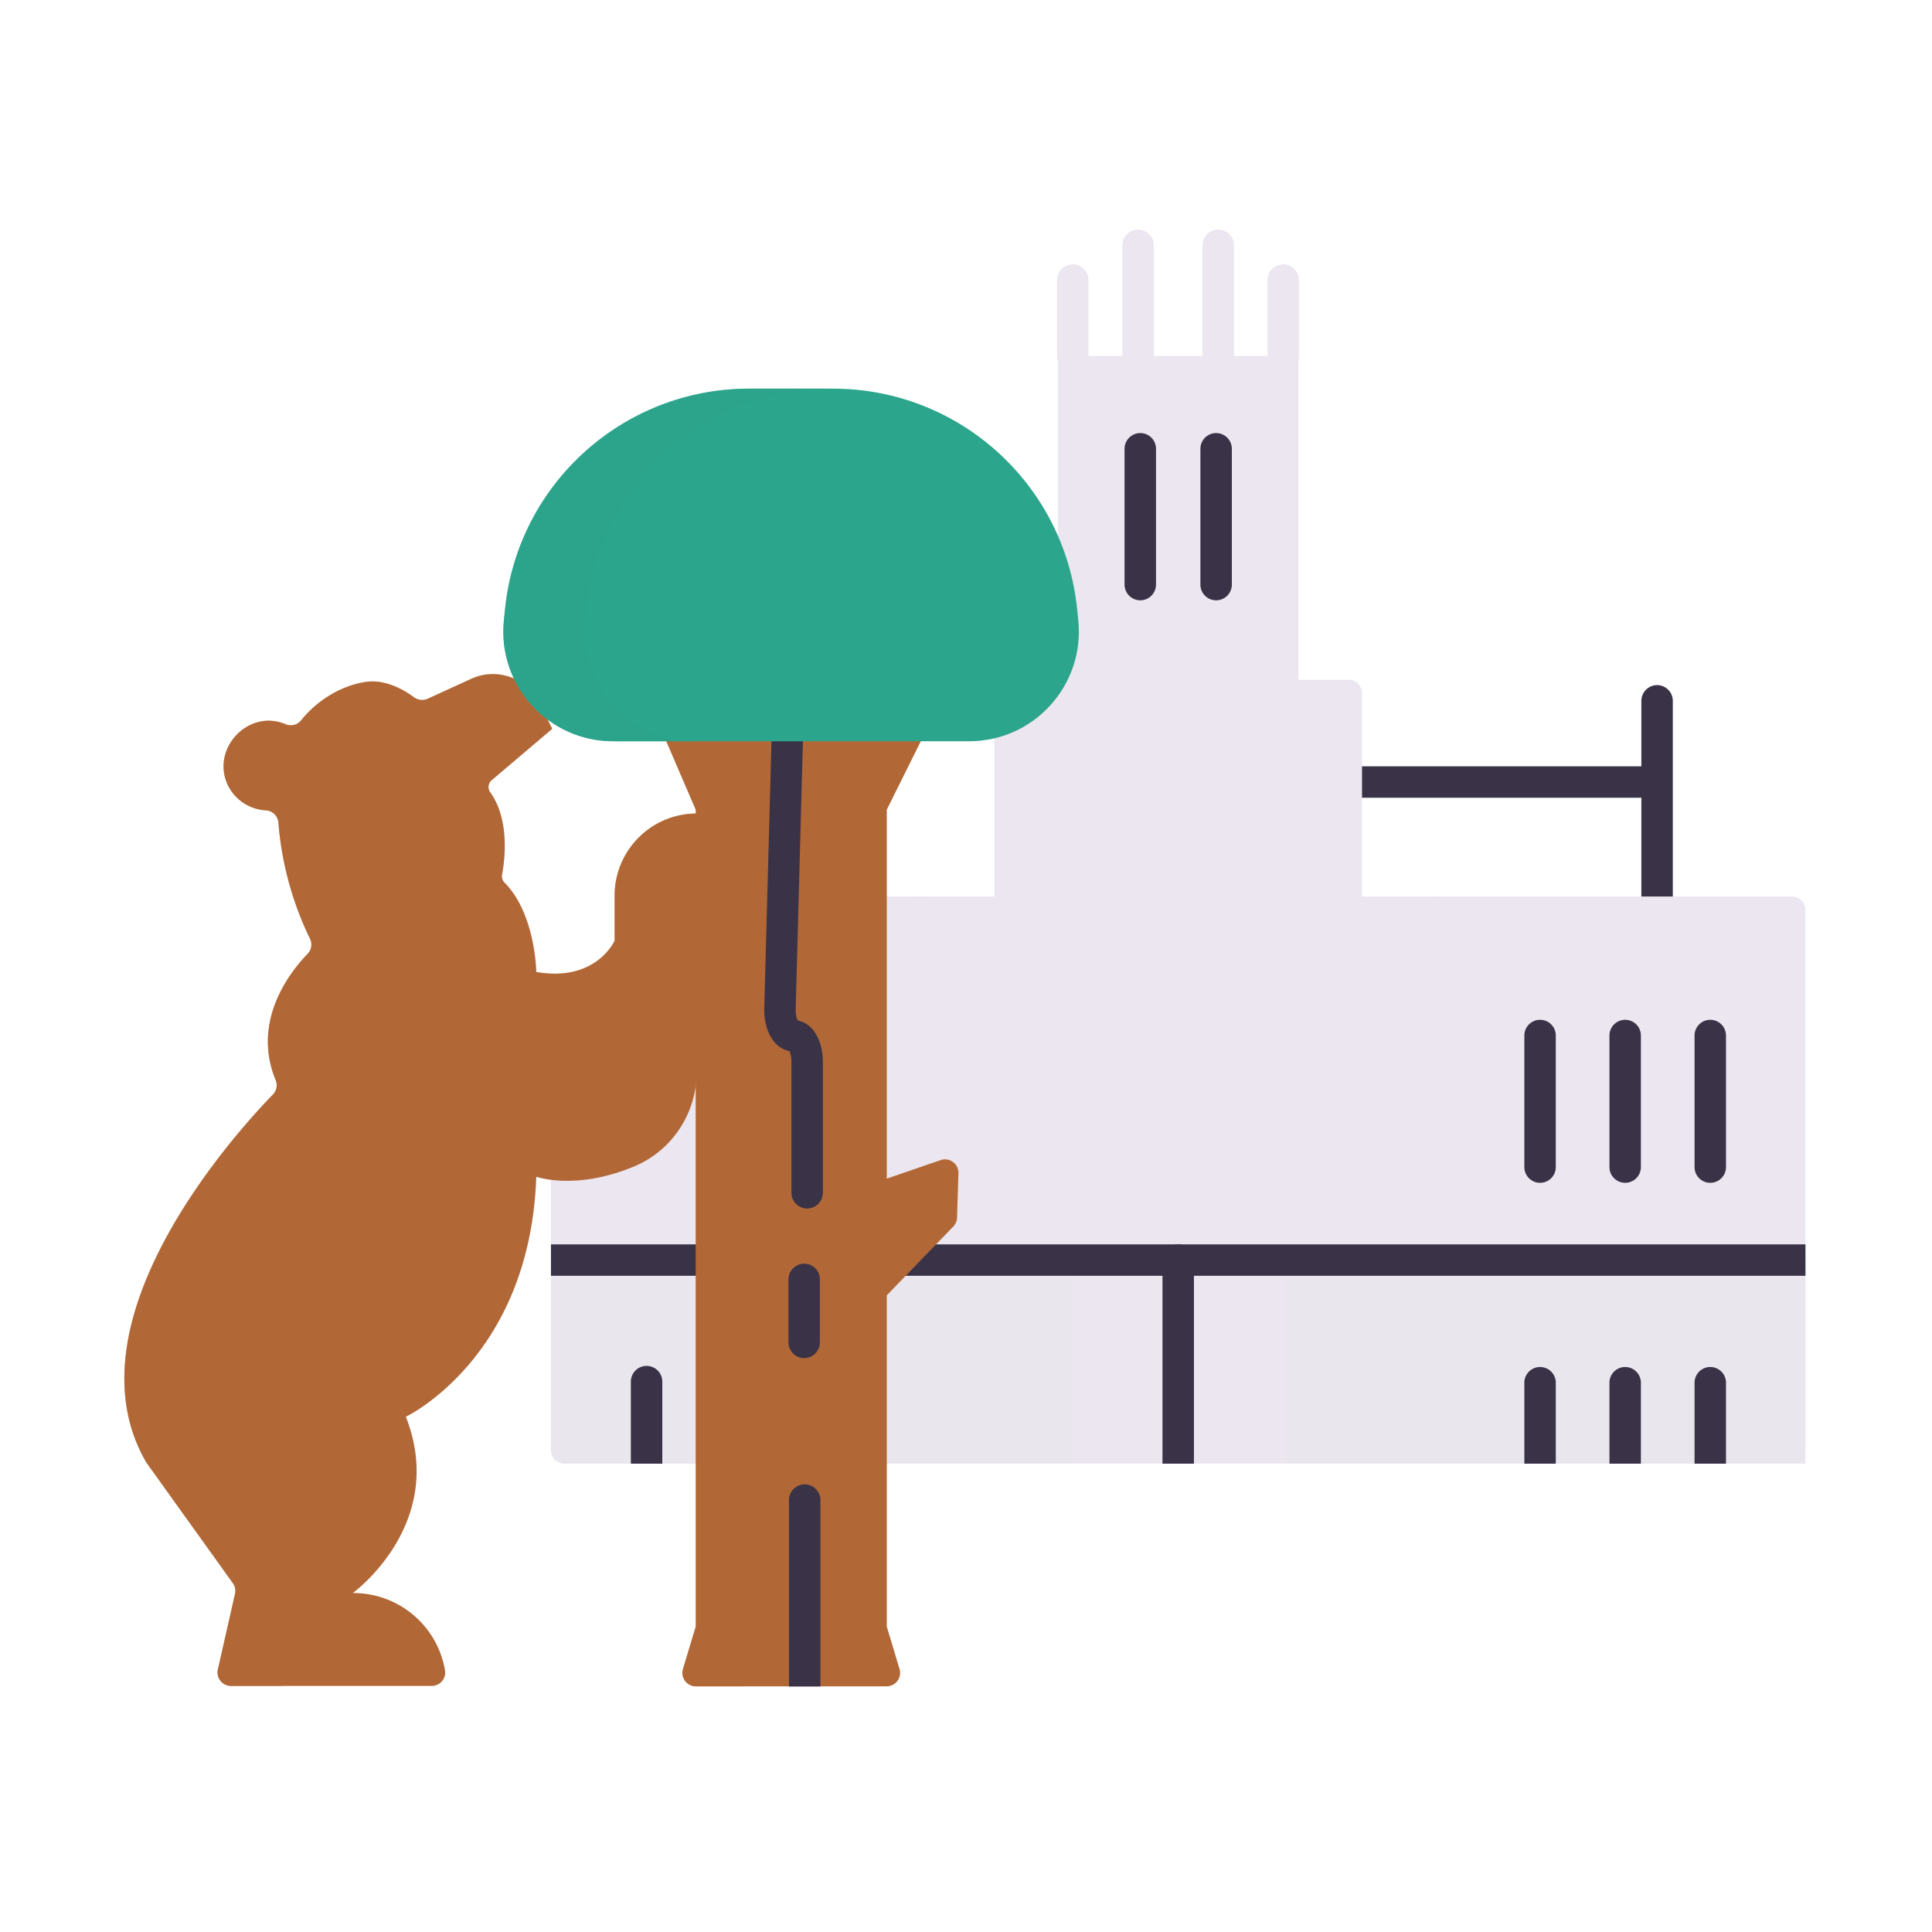 <svg xmlns="http://www.w3.org/2000/svg" width="430" height="430" style="width:100%;height:100%;transform:translate3d(0,0,0);content-visibility:visible" viewBox="0 0 430 430"><defs><clipPath id="a"><path d="M0 0h430v430H0z"/></clipPath><clipPath id="c"><path d="M0 0h430v430H0z"/></clipPath><clipPath id="e"><path d="M0 0h430v430H0z"/></clipPath><clipPath id="d"><path d="M0 0h430v430H0z"/></clipPath><clipPath id="b"><path d="M0 0h430v430H0z"/></clipPath></defs><g clip-path="url(#a)"><g clip-path="url(#b)" style="display:block"><g style="display:block"><path fill="#EBE6EF" d="M139.121 199.536v18.384h-16.497v104.846a3 3 0 0 0 3 3h80.029v-126.23h-66.532z" class="secondary"/><path fill="none" stroke="#3A3347" stroke-linecap="round" stroke-linejoin="round" stroke-width="7" d="M303.127 174.05h65.686v25.486m0-25.729v-17.826" class="primary"/><path fill="#EBE6EF" d="M320.119 325.766h81.716V202.53a2.997 2.997 0 0 0-3-2.994h-78.716" class="secondary"/><path fill="#EBE6EF" d="M320.681 199.536H203.777v126.23h116.904v-126.23z" class="secondary"/><path fill="#EBE6EF" d="M-139.606-22.659h279.212v42.318a3 3 0 0 1-3 3h-273.212a3 3 0 0 1-3-3v-42.318z" class="secondary" opacity=".5" style="mix-blend-mode:multiply" transform="translate(262.229 303.108)"/><path fill="#EBE6EF" d="M300.143 151.291h-75.828a3 3 0 0 0-3 3v46.916h81.828v-46.916a3 3 0 0 0-3-3zm-64.667 0v-72.03h53.506v72.03" class="secondary"/><path fill="#EBE6EF" d="M16.503 29.217h-33.006a3 3 0 0 1-3-3V-9.714c0-10.771 8.732-19.503 19.503-19.503s19.503 8.732 19.503 19.503v35.931a3 3 0 0 1-3 3z" class="secondary" style="mix-blend-mode:multiply" transform="translate(262.229 201.254)"/><path fill="#EBE6EF" d="M-23.943 35.87v-47.796C-23.943-25.15-13.224-35.87 0-35.87c13.224 0 23.943 10.72 23.943 23.944V35.87" class="secondary" style="mix-blend-mode:multiply" transform="translate(262.229 289.897)"/><path fill="none" stroke="#EBE6EF" stroke-linecap="round" stroke-linejoin="round" stroke-width="7" d="M238.759 79.262v-16.92m46.851 16.92v-16.92m-14.463 16.919v-24.67m-17.836 24.67v-24.67" class="secondary"/><path fill="none" stroke="#3A3347" stroke-linecap="round" stroke-linejoin="round" stroke-width="7" d="M253.789 99.883v30.228m16.88-30.228v30.228" class="primary"/><path fill="none" stroke="#3A3347" stroke-linejoin="round" stroke-width="7" d="M401.835 280.449H122.623" class="primary"/><path fill="none" stroke="#3A3347" stroke-linecap="round" stroke-linejoin="round" stroke-width="7" d="M162.847 230.471v29.286m18.941-29.286v29.286m-18.94 47.751v18.258m18.941-18.258v18.258m160.979-95.295v29.286m18.941-29.286v29.286m18.941-29.286v29.286" class="primary"/><path fill="#3A3347" d="M147.407 325.767v-18.26a3.5 3.5 0 1 0-7 0v18.26h7zm118.322 0v-45.318a3.5 3.5 0 1 0-7 0v45.318h7zm118.421 0v-18.016a3.5 3.5 0 1 0-7 0v18.016h7zm-18.941 0v-18.016a3.5 3.5 0 1 0-7 0v18.016h7zm-18.941 0v-18.016a3.5 3.5 0 1 0-7 0v18.016h7z" class="primary"/></g><g style="display:block"><path fill="#B26836" d="M155.071 181.065v57.456c0 9.169-5.433 17.536-13.892 21.075-13.043 5.456-21.822 2.316-21.822 2.316-1.37 40.31-29.027 53.414-29.027 53.414 9.375 23.858-11.804 39.233-11.804 39.233h.13a20.672 20.672 0 0 1 20.392 17.242c.302 1.804-1.144 3.433-2.973 3.433H51.416a3 3 0 0 1-2.925-3.663l3.811-16.822a2.994 2.994 0 0 0-.464-2.378l-19.276-26.88c-18.309-31.508 20.174-73.648 28.185-81.888.833-.857 1.054-2.126.6-3.232-5.436-13.241 3.372-24.211 7.111-28.067a2.968 2.968 0 0 0 .538-3.393c-1.943-3.903-6.08-13.472-7.021-25.778-.113-1.473-1.266-2.682-2.741-2.765a10.362 10.362 0 0 1-1.496-.196c-5.386-1.101-8.863-6.253-7.788-11.517 1.084-5.256 6.305-9.167 11.691-8.057a9.928 9.928 0 0 1 1.915.59c1.211.513 2.641.171 3.462-.856 4.066-5.083 9.829-7.98 14.639-8.589 4.294-.545 8.442 1.938 10.507 3.444a3.012 3.012 0 0 0 3.032.317l9.704-4.438c5.507-2.515 12.029-.347 14.934 4.961l3.088 6.184-13.506 11.464c-.796.676-.892 1.837-.284 2.686 4.414 6.163 3.187 15.285 2.612 18.33-.123.651.106 1.303.573 1.773 6.871 6.913 7.049 19.873 7.049 19.873 13.356 2.316 17.432-6.973 17.432-6.973v-10.025c0-5.047 2.047-9.619 5.351-12.923a18.222 18.222 0 0 1 12.922-5.351z" class="tertiary"/><g opacity=".5" style="mix-blend-mode:multiply"><path fill="#B26836" d="M80.578 163.467c2.612-4.083 6.293-7.563 10.029-9.32-2.255-1.375-5.555-2.836-8.949-2.405-4.81.609-10.574 3.507-14.64 8.59-.821 1.027-2.25 1.369-3.461.856a9.938 9.938 0 0 0-1.916-.59c-5.386-1.11-10.606 2.801-11.69 8.056-1.075 5.265 2.402 10.416 7.787 11.518.502.103 1.002.167 1.497.195 1.474.083 2.627 1.292 2.74 2.764.941 12.307 5.078 21.877 7.021 25.78a2.968 2.968 0 0 1-.537 3.393c-3.739 3.856-12.547 14.826-7.111 28.067.454 1.106.233 2.375-.6 3.232-8.011 8.24-46.495 50.379-28.186 81.887l19.276 26.88a3 3 0 0 1 .465 2.379l-3.812 16.822a3 3 0 0 0 2.926 3.663h11.375l4.511-19.906a3 3 0 0 0-.465-2.379l-19.276-26.88c-18.311-31.51 20.181-73.654 28.188-81.889a2.98 2.98 0 0 0 .603-3.216c-5.443-13.236 3.351-24.204 7.096-28.071a2.988 2.988 0 0 0 .541-3.415c-2.099-4.219-9.565-14.509-7.175-28.727l3.763-17.284z" class="tertiary" opacity="1"/></g><path fill="#B26836" d="M-6.698 25.69c3.067-.395 6.664-1.26 10.662-2.933 8.458-3.539 13.89-11.905 13.89-21.073v-27.456a18.216 18.216 0 0 0-12.922 5.351A18.222 18.222 0 0 0-.419-7.499V2.527S-4.495 11.815-17.851 9.5l-.003 6.251c-.003 5.984 5.222 10.704 11.156 9.939z" class="tertiary" opacity=".5" style="mix-blend-mode:multiply" transform="translate(137.217 206.84)"/></g><g style="display:block"><path fill="#B26836" d="m212.168 272.984-14.798 15.315v73.724l2.839 9.442a3 3 0 0 1-2.873 3.864h-42.45a3 3 0 0 1-2.873-3.864l2.839-9.442V180.218l-8.063-18.739 59.519.75-8.938 17.989v82.102l11.978-4.116c1.986-.682 4.039.834 3.973 2.933l-.312 9.858a2.999 2.999 0 0 1-.841 1.989z" class="tertiary"/><g opacity=".5" style="mix-blend-mode:multiply"><path fill="#B26836" d="m165.744 375.33 4.108-13.666V179.858l-4.164-17.628-18.899-.75 8.063 18.738v181.805l-2.839 9.443a3 3 0 0 0 2.873 3.864h10.858z" class="tertiary" opacity="1"/></g><path fill="none" stroke="#3A3347" stroke-linecap="round" stroke-linejoin="round" stroke-width="7" d="m175.277 162.23-1.687 62.547c0 3.179 1.355 5.756 3.027 5.756 0 0 0 0 0 0 1.672 0 3.027 2.577 3.027 5.756v29.183m-.658 19.275v14.024" class="primary"/><path fill="#3A3347" d="M182.596 375.366c0-.013.004-.024.004-.037V333.87a3.5 3.5 0 1 0-7 0v41.459c0 .013.004.024.004.037h6.992z" class="primary"/><path fill="#2CA58D" d="M215.694 164.979h-79.253c-14.469 0-25.767-12.509-24.297-26.903l.257-2.513c2.845-27.869 26.316-49.066 54.33-49.066h18.673c28.014 0 51.485 21.197 54.33 49.066l.257 2.513c1.47 14.394-9.828 26.903-24.297 26.903z" class="quaternary"/><path fill="#2CA58D" d="m-15.728 12.338.257-2.513c2.845-27.87 26.316-49.066 54.33-49.066H20.732c-28.014 0-51.486 21.196-54.331 49.066l-.256 2.513c-1.47 14.394 9.827 26.903 24.296 26.903H8.569c-14.469 0-25.766-12.509-24.297-26.903z" class="quaternary" opacity=".5" style="mix-blend-mode:multiply" transform="translate(146 125.738)"/></g><path fill="none" stroke="#3A3347" stroke-linecap="round" stroke-linejoin="round" stroke-width="7" d="M492 193v25.5m0-25.5v25.5" class="primary" style="display:block"/></g><g clip-path="url(#c)" style="display:none"><g clip-path="url(#d)" style="display:none"><path class="secondary"/><path fill="none" class="primary"/><path fill="none" class="primary"/><path class="secondary"/><path class="secondary"/><path class="secondary" style="mix-blend-mode:multiply"/><path class="secondary"/><path class="secondary"/><path class="secondary" style="mix-blend-mode:multiply"/><path class="secondary" style="mix-blend-mode:multiply"/><path fill="none" class="secondary"/><path fill="none" class="secondary"/><path fill="none" class="secondary"/><path fill="none" class="secondary"/><path fill="none" class="primary"/><path fill="none" class="primary"/><path fill="none" class="primary"/><path fill="none" class="primary"/><path fill="none" class="primary"/><path fill="none" class="primary"/><path fill="none" class="primary"/><path fill="none" class="primary"/><path class="primary"/><path class="primary"/><path class="primary"/><path class="primary"/><path class="primary"/><path class="primary"/><path class="primary"/></g><g style="display:none"><path class="tertiary"/><path class="tertiary" style="mix-blend-mode:multiply"/><path class="tertiary" style="mix-blend-mode:multiply"/></g><g clip-path="url(#e)" style="display:none"><g style="display:none"><path class="tertiary"/><path class="tertiary" style="mix-blend-mode:multiply"/><path fill="none" class="primary"/><path fill="none" class="primary"/><path class="primary"/></g><g style="display:none"><path class="quaternary"/><path class="quaternary" style="mix-blend-mode:multiply"/></g></g><g style="display:none"><path class="tertiary"/><path class="tertiary" style="mix-blend-mode:multiply"/><path class="tertiary" style="mix-blend-mode:multiply"/></g></g></g></svg>